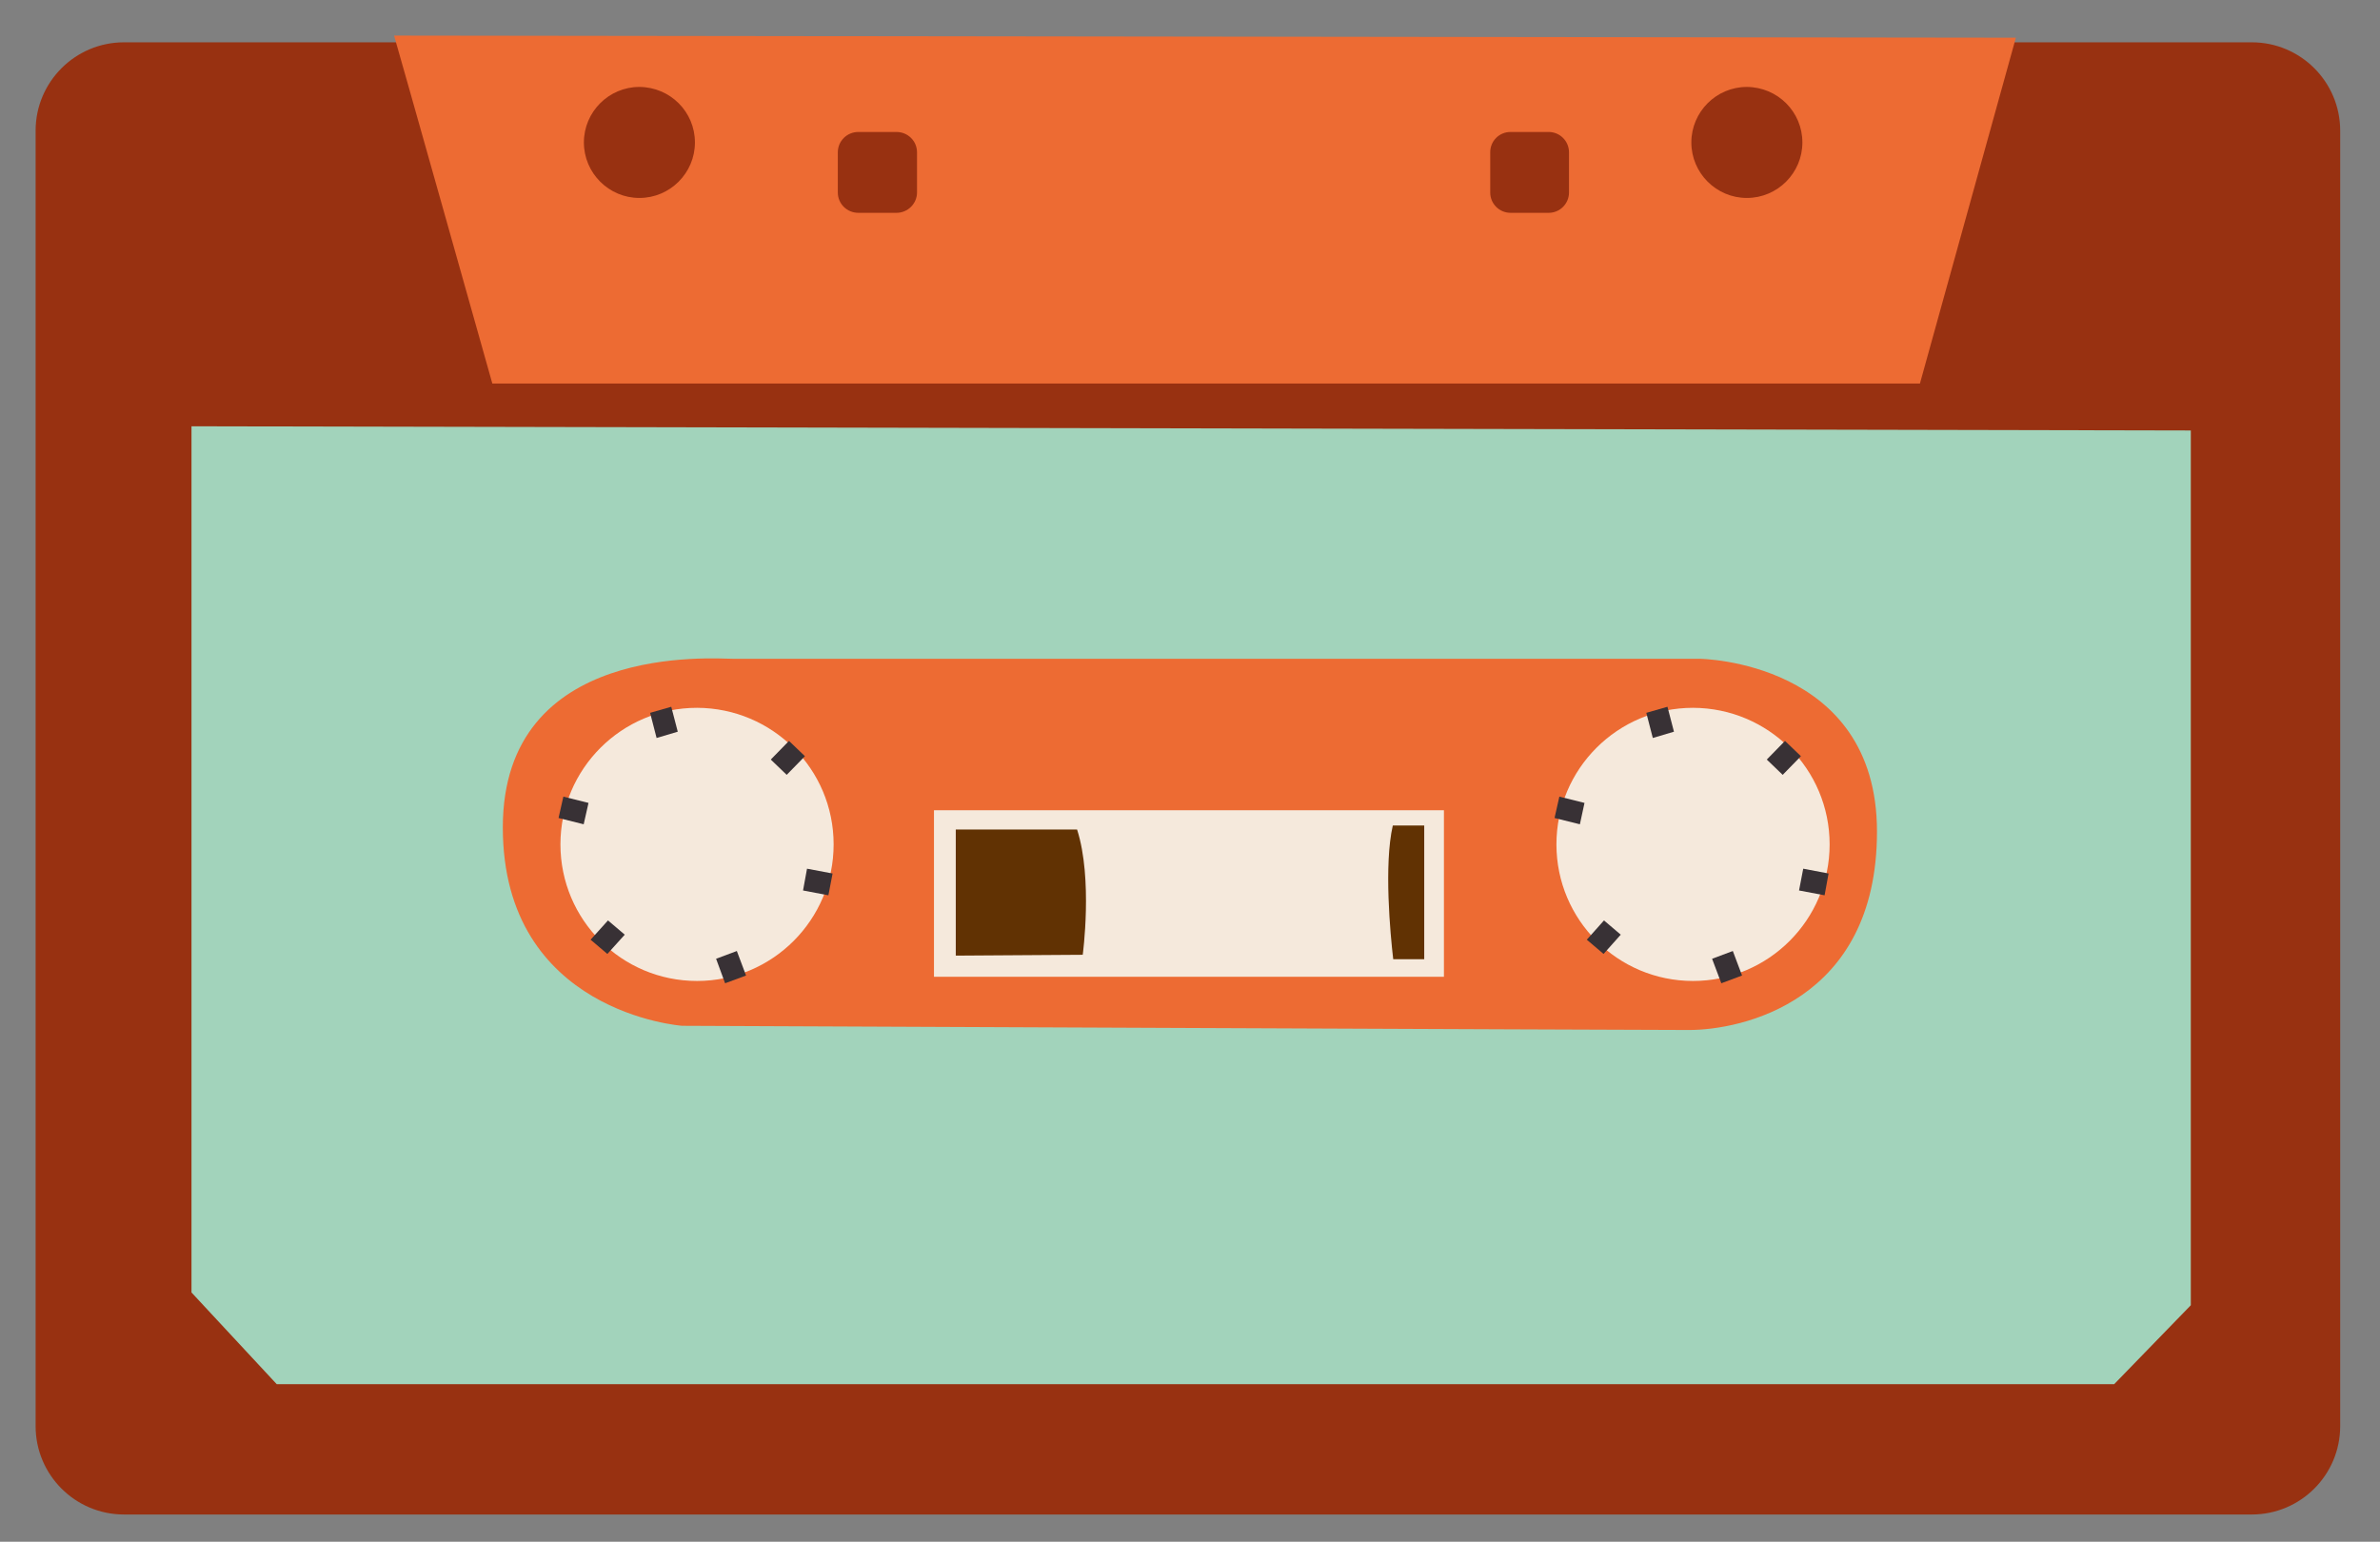 <?xml version="1.0" encoding="utf-8"?>
<!-- Generator: Adobe Illustrator 20.1.0, SVG Export Plug-In . SVG Version: 6.00 Build 0)  -->
<svg version="1.1" id="Layer_1" xmlns="http://www.w3.org/2000/svg" xmlns:xlink="http://www.w3.org/1999/xlink" x="0px" y="0px"
	 viewBox="0 0 1136 736" style="enable-background:new 0 0 1136 736;" xml:space="preserve">
<rect x="0" y="0" width="1136" height="736" fill="#808080" stroke="none"/>
<style type="text/css">
	.st0{fill:#983111;}
	.st1{fill:#A2D3BB;}
	.st2{fill:#ED6B33;}
	.st3{fill:#F5E9DC;}
	.st4{fill:#613203;}
	.st5{fill:#383135;}
</style>
<g>
	<path class="st0" d="M1117,62.4c0-23.3-18.9-42.2-42.2-42.2H59.2C35.9,20.2,17,39.1,17,62.4v618.4c0,23.3,18.9,42.2,42.2,42.2
		h1015.6c23.3,0,42.2-18.9,42.2-42.2V62.4z"/>
	<polygon class="st1" points="91.4,203.5 91.4,617 132.1,660.8 1009.1,660.8 1045.7,623.1 1045.7,205.5 	"/>
	<path class="st2" d="M188.1,17c1,3.1,46.9,166.1,46.9,166.1h681.4l45.8-165.1L188.1,17z"/>
	<g>
		<path class="st0" d="M331.7,68c0,14.6-11.9,26.5-26.5,26.5c-14.6,0-26.5-11.9-26.5-26.5s11.9-26.5,26.5-26.5
			C319.9,41.6,331.7,53.4,331.7,68z"/>
		<path class="st0" d="M860.3,68c0,14.6-11.9,26.5-26.5,26.5c-14.6,0-26.5-11.9-26.5-26.5s11.9-26.5,26.5-26.5
			C848.5,41.6,860.3,53.4,860.3,68z"/>
		<path class="st0" d="M437.7,72.7c0-5.4-4.4-9.7-9.8-9.7h-18.2c-5.4,0-9.8,4.3-9.8,9.7v19.2c0,5.4,4.4,9.7,9.8,9.7h18.2
			c5.4,0,9.8-4.4,9.8-9.7V72.7z"/>
		<path class="st0" d="M748.9,72.7c0-5.4-4.4-9.7-9.7-9.7h-18.2c-5.4,0-9.7,4.3-9.7,9.7v19.2c0,5.4,4.4,9.7,9.7,9.7h18.2
			c5.4,0,9.7-4.4,9.7-9.7V72.7z"/>
	</g>
	<path class="st2" d="M325.6,489.7c0,0-85.6-6.1-85.6-94.7c0-88.6,100.8-80.5,110-80.5c9.1,0,461.4,0,461.4,0s84.5,1,84.5,82.5
		c0,81.5-65.2,94.7-89.6,94.7C781.9,491.7,325.6,489.7,325.6,489.7z"/>
	<rect x="445.8" y="386.8" class="st3" width="243.4" height="79.5"/>
	<path class="st4" d="M516.8,455.8c0,0,4.9-36.2-2.7-59.8h-57.9v60.2L516.8,455.8z"/>
	<path class="st4" d="M679.8,394.1v63.8H665c-1.4-11.9-4.5-45.1-0.2-63.8H679.8z"/>
	<g>
		<path class="st3" d="M873.3,403.1c0,36-29.2,65.2-65.2,65.2c-36,0-65.2-29.2-65.2-65.2c0-36,29.2-65.2,65.2-65.2
			C844.1,338,873.3,367.1,873.3,403.1z"/>
		<g>
			<polygon class="st5" points="827.1,454 817.2,457.7 821.6,469.4 831.5,465.7 			"/>
			<polygon class="st5" points="860.7,414.7 858.7,425.1 870.9,427.4 872.8,417 			"/>
			<polygon class="st5" points="843.3,362.6 850.9,369.9 859.6,361 852,353.7 			"/>
			<polygon class="st5" points="788.9,352.3 799,349.3 795.9,337.4 785.8,340.3 			"/>
			<polygon class="st5" points="754.1,393.5 756.3,383.3 744.3,380.3 742,390.5 			"/>
			<polygon class="st5" points="757.4,448.6 765.4,455.4 773.6,446.2 765.6,439.4 			"/>
		</g>
	</g>
	<g>
		<path class="st3" d="M397.9,403.1c0,36-29.2,65.2-65.2,65.2c-36,0-65.2-29.2-65.2-65.2c0-36,29.2-65.2,65.2-65.2
			C368.7,338,397.9,367.1,397.9,403.1z"/>
		<g>
			<polygon class="st5" points="351.7,454 341.8,457.7 346.1,469.4 356.1,465.7 			"/>
			<polygon class="st5" points="385.2,414.7 383.3,425.1 395.4,427.4 397.4,417 			"/>
			<polygon class="st5" points="367.9,362.6 375.5,369.9 384.2,361 376.6,353.7 			"/>
			<polygon class="st5" points="313.4,352.3 323.5,349.3 320.4,337.4 310.3,340.3 			"/>
			<polygon class="st5" points="278.6,393.5 280.9,383.3 268.9,380.3 266.6,390.5 			"/>
			<polygon class="st5" points="281.9,448.6 289.9,455.4 298.2,446.2 290.2,439.4 			"/>
		</g>
	</g>
</g>
</svg>
